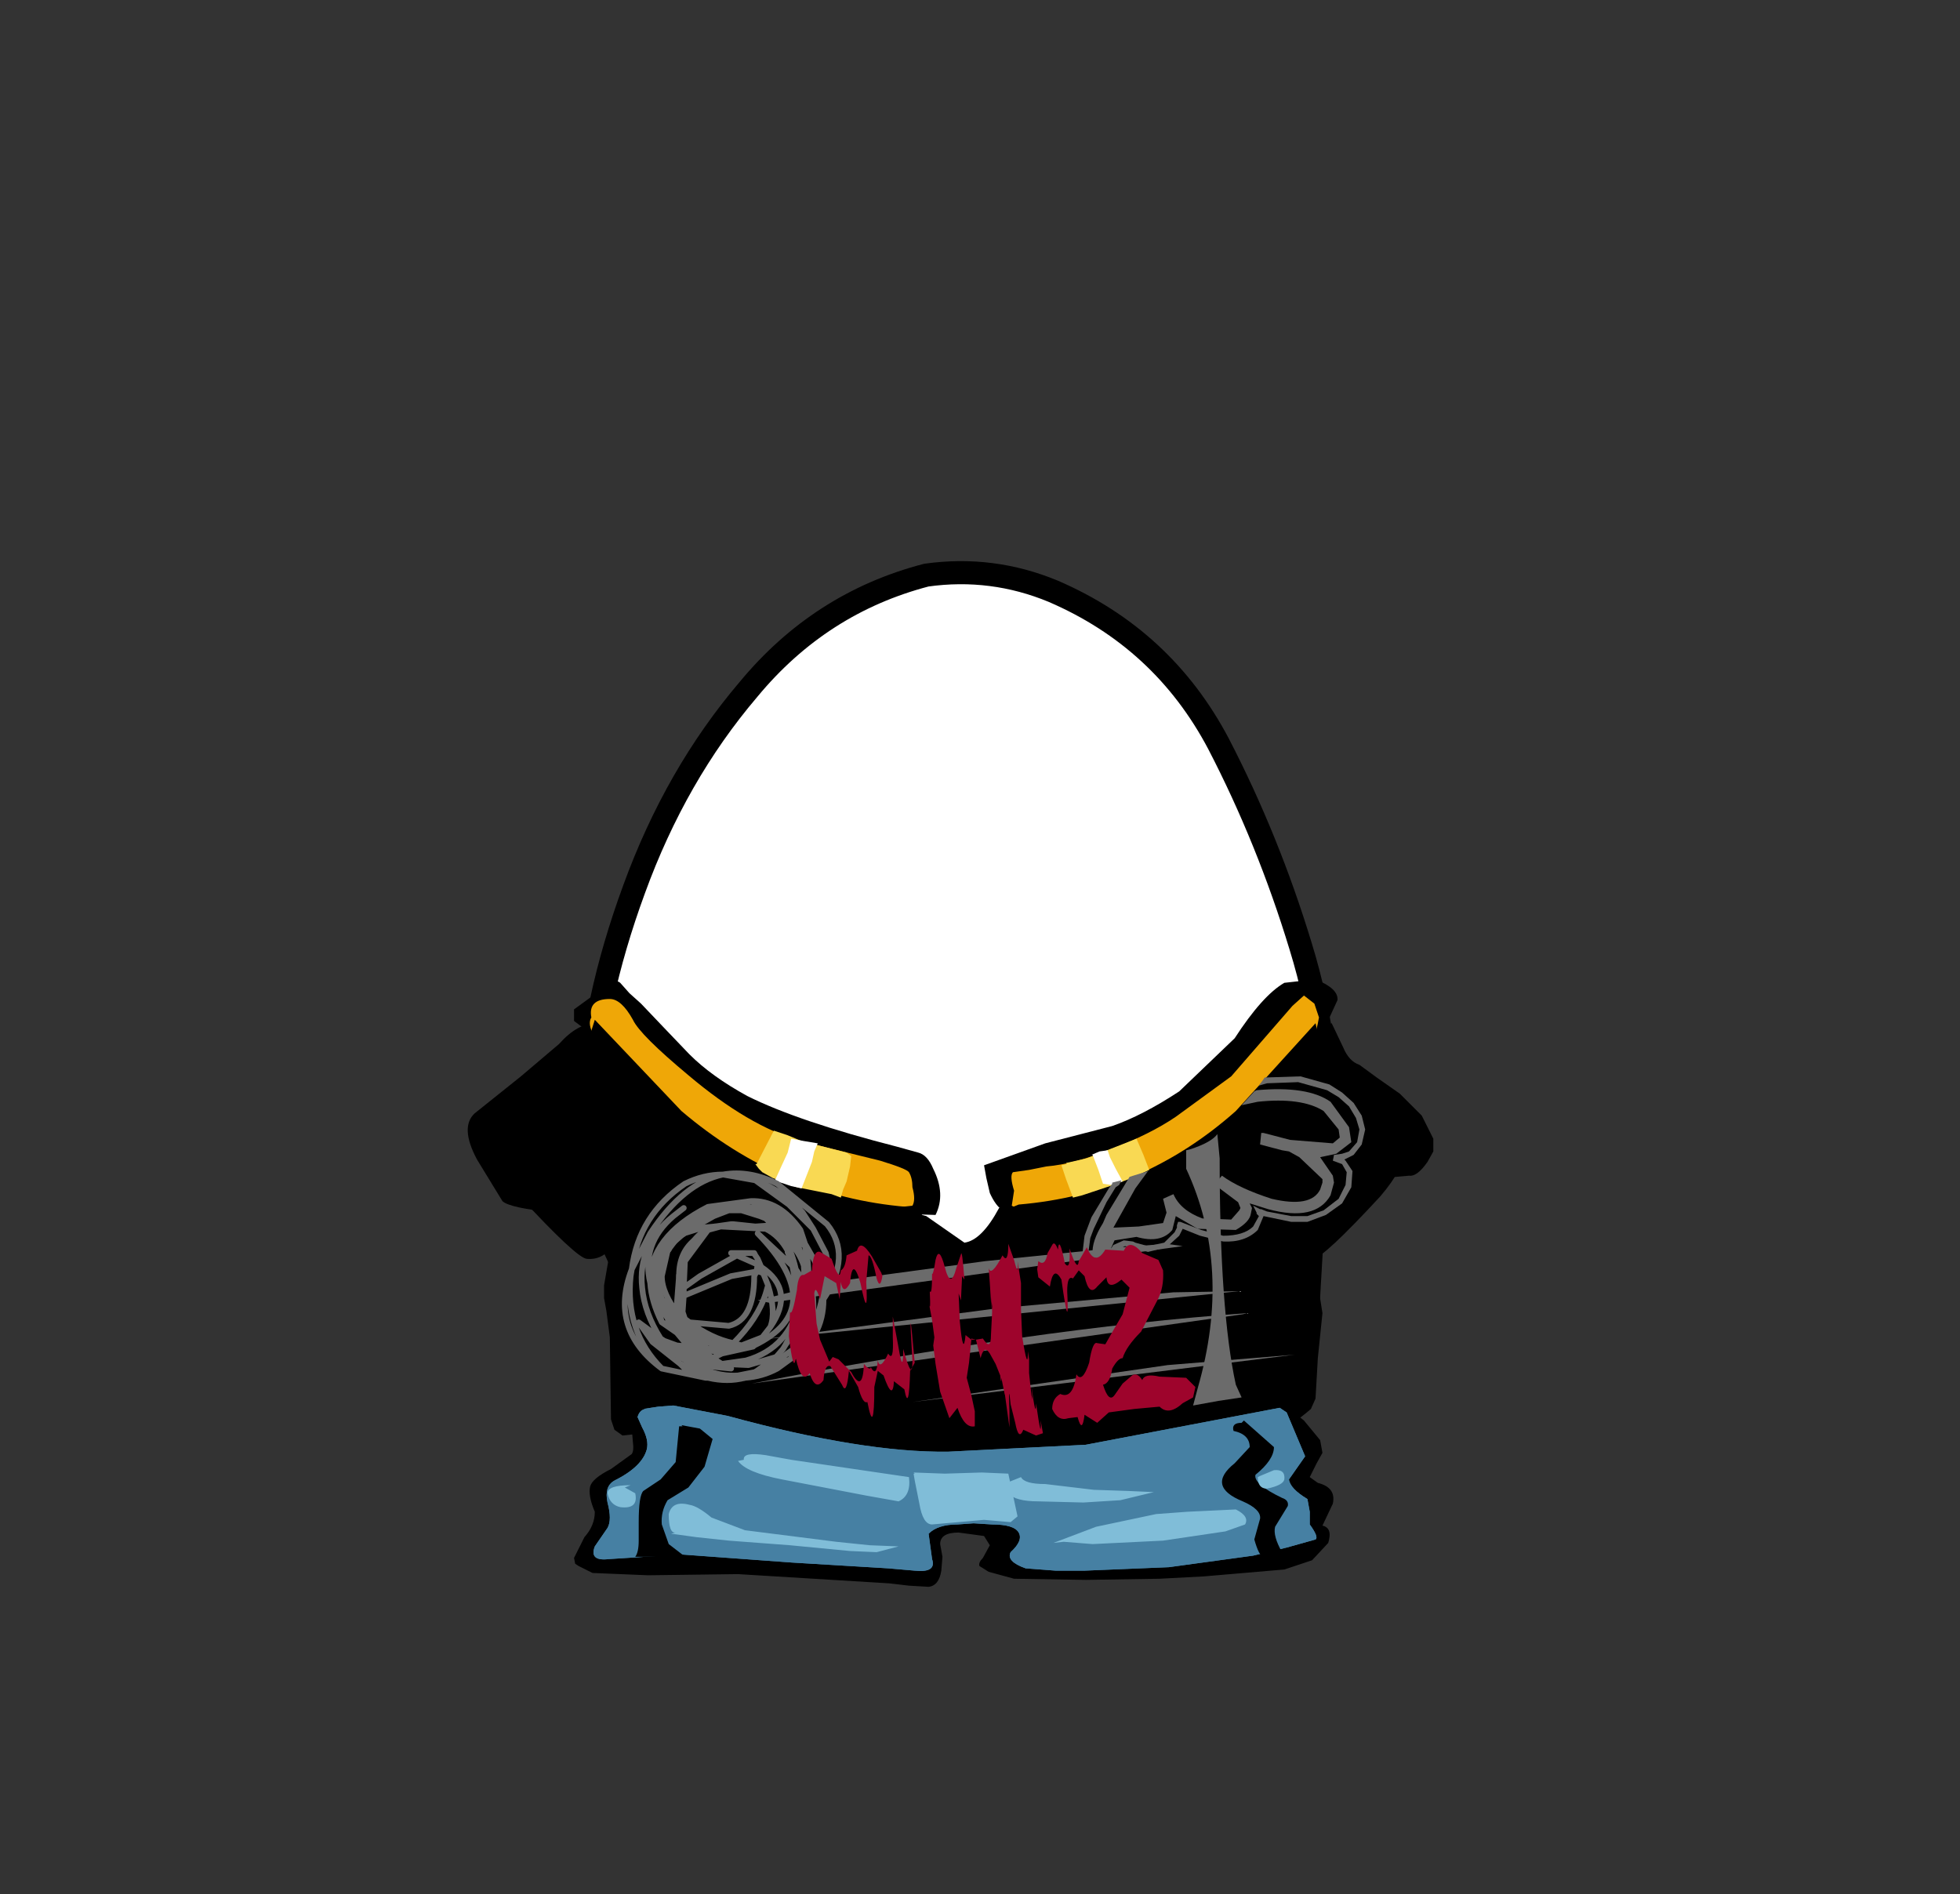 <svg xmlns:xlink="http://www.w3.org/1999/xlink" height="82" width="84.85" xmlns="http://www.w3.org/2000/svg"><rect width="100%" height="100%" fill="#333333" stroke="none"/><g transform="translate(37.4 42.25)"><use height="38" transform="translate(-11.95 -17.45)" width="32.05" xlink:href="#a"/><use height="38.95" transform="translate(-12.45 -17.95)" width="33.05" xlink:href="#b"/><use height="21.65" transform="translate(-17.15 .15)" width="41.8" xlink:href="#c"/><use height="9.65" transform="translate(-11.85 .85)" width="31.55" xlink:href="#d"/><use height="18.8" transform="translate(-16.1 1.9)" width="39.65" xlink:href="#e"/><use height="7.85" transform="translate(-12.55 18.6)" width="32.85" xlink:href="#f"/><use height="2.9" transform="translate(-4.7 6.7)" width="17.05" xlink:href="#g"/><use height="2.15" transform="translate(-3.95 7.05)" width="15.15" xlink:href="#h"/><use height="14.55" transform="translate(-10.45 4.35)" width="32.15" xlink:href="#i"/><use height="8.3" transform="translate(-3.25 11.6)" width="17.6" xlink:href="#j"/></g><defs><use height="38" width="32.05" xlink:href="#k" id="a"/><use height="38.95" width="33.05" xlink:href="#l" id="b"/><use height="21.65" width="41.8" xlink:href="#m" id="c"/><use height="9.65" width="31.55" xlink:href="#n" id="d"/><use height="18.8" width="39.65" xlink:href="#o" id="e"/><use height="7.85" width="32.85" xlink:href="#p" id="f"/><use height="2.9" width="17.05" xlink:href="#q" id="g"/><use height="2.15" width="15.15" xlink:href="#r" id="h"/><use height="14.55" width="32.15" xlink:href="#s" id="i"/><use height="8.3" width="17.6" xlink:href="#t" id="j"/><path d="M-15.7-3.85q-.15-.8.8-.8.5 0 1 .9.3.65 2.4 2.4Q-8.9.85-6.65 1.5l3.45.85q1.15.35 1.25.5.15.25.15.65.15.55 0 .8l-1.35.15-1.5-.25-2.95-.9-2.65-1.2-2.4-1.6-1.9-2.3q-1.5-1.5-1.15-2.05m30.35-.5.5-.45.45.35.2.6q-.4 2.3-2.05 3.9l-3.7 2.8Q7.7 4.25 5.85 4.7q-1.75.45-3.35-.4l.1-.65q-.2-.65-.05-.8l.7-.1L4 2.6q1.2-.1 2.8-.75Q8.5 1.2 9.6.45L12-1.3l2.65-3.05" transform="translate(15.75 4.8)" id="n" fill="#efa707" fill-rule="evenodd"/><path d="m-7.1-1.25.6.25 1.95.5.2.15-.05.45-.15.65-.15.35-.1.35-.4-.15-1.5-.3-1.05-.4-.45-.25-.15-.15-.15-.2h.05l.75-1.45.6.2M8.3-.4l.25.65L7.8.6 7 .9l-.9.3-.45.15-.4.1-.3-.8-.2-.6.2-.05H5l-.05-.05.9-.2 1-.4L8-1.1l.3.7" transform="translate(8.5 1.45)" id="q" fill="#f9d953" fill-rule="evenodd"/><path d="m-5.6-.85-.15.35-.1.45-.45 1.15-.45-.1-.45-.15-.35-.1h.1L-7.2.2l.3-.65.15-.6.55.1.6.1m11.9.5h-.05L6.6-.5l.35-.05.1.3.25.5.3.55-.5.15L6.75.9l-.2-.6-.25-.65" transform="translate(7.55 1.05)" id="r" fill="#fff" fill-rule="evenodd"/><path d="m-5.2-3.6.4.7.05.15q-.1.6-.25.1-.2-1-.35-1l-.1 1.15q.1 1.8-.25.05-.35-1.2-.45 0-.3.55-.4-.05l-.05.75-.15-.7-.5-.3-.2 1q-.2-.65-.25-.25l.1 1.3.15.7.4.95.15-.2.25.1.55.55q.5.95.55-.35.25.3.3.15.25.45.3-.3.1.45.45-.3.25.4.2-.7V-1l.25 1.35q.2 1.2.2.05.4 1.45.4.55-.2-3.35.1.05l-.2.35q-.05 1.85-.25.8l-.45-.35q-.05.9-.45-.25l-.25-.2-.15.7q0 2.2-.3.65-.2.1-.4-.65l-.4-.7q-.1 1.1-.3.6l-.5-.8q-.25-.1-.3.6-.35.5-.6-.3-.35.5-.6-.65-.1.7-.3-.95l.05-1.05q.1.2.3-.95.05-.7.3-.65l.35-.2q.05-.9.35-.8l.5.3q.35 1.05.4.5.2-.1.25-.65l.45-.2q.15-.55.65.25M0-1.2v-.25l-.05-.4.05.65-.05-.45-.05-.8-.05-.65q.1.4.6-.55.25.4.25-.5l.25.7q.2.8.15.05l.15.95v1.15L1.3-.15q.25 1.6.25.65l.05.35v.6l.1.95.05.2L1.7 2q.2 1.5.2.75.25 1.75.2.75l.1.55-.3.1-.55-.25q-.2.5-.35-.3l-.2-.8q-.1-1.05-.05.3v.7l-.2-1.45v.05L.4 1.65q0 .35-.05-.1l-.2-.5L-.1.6Q-.35.2-.5.8L-.7 0l.3-.05q.35.55.35-.15l.05-1M-.7 0h-.2L-1 1l-.1.65.2.75.15.7v.65q-.45.1-.75-.8l-.35.45-.4-1.15-.2-1.2-.1-.8.05-.35-.1-.75-.15-.8q.1.6.05-.45.1.2.1-.75.05.05.15-.6.15-.65.4.3.25 1 .5.05l.2-.6q.05-.25.15 1.1l-.1-.15-.05 1.05-.1-.3.05 1.2q.15 1.6.25.6l.25.2v-.05l.2.05m-1.85.8L-2.6.55l.05.2V.8m5.4-4.7q.05-.65.3.6.25.35.2-.65.35 1.05.4.55L4.1-4q.35.85.8.1l.8.05q.25-.55.8.1l.7.3.2.45q.05.75-.25 1.3l-.7 1.35Q5.8.3 5.65.8q-.2 0-.45.45-.1.65-.4.7.25.8.5.45l.35-.5.35-.3q.25-.25.5.15.1-.3.75-.15l1.15.05.4.4-.1.45-.45.25q-.6.55-1 .15l-1.1.1-1.1.15-.5.45L4 3.25q-.1.85-.3.1l-.4.05q-.45.15-.7-.4 0-.45.35-.65.55.25.7-.85.25.4.55-.5.15-.95.35-.85L4.9.2l.4-.7.35-.6.3-1.15-.35-.35q-.6.5-.65-.1l-.4.4q-.35.45-.55-.45L3.75-3l-.25.35q-.25-.15-.25.55.1 2-.25-.5-.35-.65-.5.3L2-2.7l-.05-.35L2-3.4q.3.25.4-.35l.2-.35q.1-.2.25.2" transform="translate(8.8 4.15)" id="t" fill="#9e042c" fill-rule="evenodd"/><path d="M27.35 7.4q2.15 4.15 3.55 8.75 1.45 4.7 1.15 9.5-.35 4.95-4.2 8.1-3.8 3.2-8.75 4.05l-2.6.2q-3.6 0-7.05-1.15-4.65-1.6-7.1-5.5Q-.2 27.4.05 23q.2-4.4 2-9.3Q3.85 8.75 7 5.05 10.1 1.3 14.7.1l1.8-.1q1.9.05 3.7.8 4.75 2.05 7.15 6.6" fill="#fff" fill-rule="evenodd" transform="translate(-.05)" id="k"/><path d="M27.35 7.4Q24.95 2.85 20.2.8 17.55-.3 14.7.1 10.1 1.3 7 5.05q-3.15 3.7-4.95 8.65-1.8 4.9-2 9.3-.25 4.4 2.3 8.35 2.45 3.9 7.1 5.5 4.65 1.55 9.65.95 4.95-.85 8.75-4.05 3.85-3.15 4.2-8.1.3-4.8-1.15-9.5-1.4-4.6-3.55-8.75Z" fill="none" stroke="#000" stroke-linecap="round" stroke-linejoin="round" transform="translate(.45 .5)" id="l"/><g id="m" fill-rule="evenodd"><path d="m1.45-2.7 2.65-.95L7-4.4q1.3-.45 2.9-1.5l2.4-2.3q1.2-1.85 2.15-2.4l1.35-.15q1 .4.95.9l-.55 1.2-.7 1.05q-.9 1.45-2.15 2.6L10.7-3.1Q8.85-2 8-1.65l-2.95 1-1.55.2-.75-.15-.35-.1h-.05l-.1-.05q-.3-.2-.55-.75l-.15-.65-.1-.55M-11.3-7.5q.95.95 2.5 1.8 2.2 1.1 6.5 2.2l.9.25q.4.1.65.7.55 1.1.1 2l-3.2-.1-3.9-.55q-5.8-1.35-7.7-5.3l-.1-.5.15-.6-.6-.8.3-.1-.6-.45v-.5l1.1-.8q.6-.6.9-.35l.4.45.5.45 1 1.05 1.1 1.15" transform="translate(20.9 10.75)"/><path d="m2.1-.85.55-.1.45-.1 1.25-.1L5.8-1.4l1.25-.45 1.65-1 2-1.3 2.05-1.75 1.5-1.6 1.2-.9 1.05-.45.5 1.05q.25.6.7.75l.75.55 1 .7.95.95.5 1v.55l-.25.45q-.45.65-.8.6l-2.25.2q-1.2.35-1.65 1.9-.3.95-.15 1.95l.3 1.9-.2 1.95-.1 1.75-.2.45q-.4.35-.85.65L9.1 9.85l-2.2.55-2.35.3-2.05.15-2.5.05-2.55-.15-2.55-.4-2.4-.3-2.5-.6-2.85-.6-1.35.15-.35-.25-.15-.45-.05-3.55-.15-1.15-.1-.55V2.5l.25-1.45q.15-.7-.7-1.2-.55-.4-1.65-.5-2-.2-2.3-.5l-1.1-1.8q-.75-1.4-.1-2l2-1.6 1.65-1.4q.8-.9 1.6-.9l-.1.05.4.25.45.45.45.7.5.5q1.85 1.95 2.9 2.45L-8.6-3.2l1.5.7 1.5.55 2.75.95 1.8.5L.6.65q.75-.1 1.5-1.5" transform="translate(20.9 10.75)"/></g><g id="o" fill-rule="evenodd"><path d="M-15.1-1.1q-1.15-4.75-.9-6.3l.65-2.05 3.75 3.95q4.35 3.7 9.75 4.15l.6.25.6.9Q0 .5.55.5 1.75.45 2.4-1.2l.6-.25q5.35-.45 9.4-4.05l3.45-3.8.6 2.65q.15 1.95-.2 5.75l-.2 3.45q-1 3.9-.8 3.85l-2 1.1-2.3.85-4.75.85-5.55.15H.5l-6.95-.2q-3.15-.45-4.15-1.1l-3.2-.45-.2-2.8-.25-2.7-.85-3.2" transform="translate(19.8 9.45)"/><path d="m-15.7-8.85.85 2.9q1.05 1.05 1.1 1.5.1 1.15-.05 2.05-.35 3.45-1.9 3.3-.45-.05-2.9-2.7-2.1-2.45-.55-4 2.9-1.7 3.45-3.05m31.45 0Q16.3-7.5 19.2-5.8q1.55 1.55-.55 4Q16.2.85 15.75.9q-1.55.15-1.9-3.3-.15-.9-.05-2.05.05-.45 1.1-1.5l.85-2.9" transform="translate(19.8 9.45)"/></g><g id="p" fill-rule="evenodd"><path d="m4.4-2.05 2.25-.3 1.75-.4 2.4-.6 1.55-.5 2.1.05.75.6.7.85.1.55-.25.45-.3.6.35.25q.8.2.65.9l-.45.95q.45.1.25.75l-.7.75-1.2.4-3.5.3-1.9.1-3.2.05-3.1-.05-1.1-.3-.4-.25q-.05-.15.15-.35l.3-.55-.25-.4-1.1-.15q-.8 0-.8.5l.1.55-.05.6q-.1.65-.55.7l-.85-.05-.85-.1-6.55-.4-3.9.05-2.4-.1-.6-.3-.15-.1-.05-.25.45-.9q.45-.5.45-1.1-.3-.7-.2-1.1.1-.35.9-.75l.9-.65q.1-.15.05-.5l-.05-.6q0-.95.3-.85l-.05.05.8.15.85.05 3.55.7 8.1.85 4.75-.15" transform="translate(16.4 3.85)"/><path d="m5.75-2.15 8.4-1.6.3.2.8 1.9-.7 1q.05.4.8.85l.1.55v.55q.4.55.25.65l-1.25.35-1.45.35-3.65.5-3.65.15H4.45l-1.3-.1q-.85-.3-.65-.7.55-.5.35-.85-.2-.35-1.15-.35l-.8-.05-.7.05q-.85 0-1.25.4l.15 1.1q.2.6-.75.5l-1.15-.1-4.15-.25-4.8-.35-3.15.2q-.85.1-.6-.55l.55-.8q.2-.35 0-1.1-.15-.7.3-.95 1.2-.6 1.4-1.35.1-.4-.2-.95l-.2-.45q.1-.35.4-.35h-.15l.65-.1.65-.05 2.35.45Q-3.9-1.8-.2-1.85l5.95-.3" fill="#4680a3" transform="translate(16.4 3.85)"/><path d="m5.75-2.15 8.4-1.6.3.2.8 1.9-.7 1q.05.4.8.85l.1.55v.55q.4.55.25.65l-1.25.35-1.45.35-3.65.5-3.65.15H4.45l-1.3-.1q-.85-.3-.65-.7.55-.5.35-.85-.2-.35-1.15-.35l-.8-.05-.7.05q-.85 0-1.25.4l.15 1.1q.2.6-.75.5l-1.15-.1-4.15-.25-4.8-.35-3.15.2q-.85.1-.6-.55l.55-.8q.2-.35 0-1.1-.15-.7.3-.95 1.2-.6 1.4-1.35.1-.4-.2-.95l-.2-.45q.1-.35.4-.35h-.15l.65-.1.65-.05 2.35.45Q-3.9-1.8-.2-1.85l5.95-.3" fill="#4680a3" transform="translate(16.4 3.85)"/><path d="M1.25-.95 2.4-.9 2.65.25l.15.7-.3.25-1.15-.1-2.25.2q-.4 0-.55-.9l-.2-1-.05-.3h.05l-.05-.05 1.35.05 1.6-.05" fill="#80bdd8" transform="translate(16.4 3.85)"/><path d="m-10.75-1.2-.7.9-.9.55q-.3.5-.25 1.05l.3.85.65.5-.5.15-.55-.1h-1.05q.15-.2.15-.7v-.8q0-1.15.2-1.35l.75-.5.65-.75.15-1.55h.15l-.05-.05.8.15.55.45-.35 1.2m23.35-2 1.3 1.15q0 .55-.8 1.2-.1.4 1.15 1 .3.1.25.35l-.55.9q-.1.4.3 1.1l-.85.15q-.15 0-.35-.7l.25-.9q.05-.4-.75-.75-1.6-.65-.35-1.65l.65-.7q0-.55-.7-.7-.1-.35.35-.35l.1-.1" transform="translate(16.4 3.85)"/><path d="M8.7-.1 7.25.25l-1.6.1L3.7.3q-1 0-1.3-.35-.2-.2.05-.5l.5-.2q.15.3 1.05.3l2.1.25 1.5.05 1.1.05M-7.4-.65q-1.55-.3-1.9-.8l.25-.05q-.05-.35.95-.2l1.1.2 5.1.75q.1.8-.45 1.05l-1.4-.25-3.65-.7m.35 2.85L-9.7 2l-1.4-.15-1.1-.15.2-.05q-.3.05-.3-.8.15-.6.9-.4.35.05.95.55l1.45.55 3.95.5 1.45.15 1.25.05-.95.25-1.15-.05-2.6-.25M10.15.75l2.1-.1q.6.3.4.65l-.85.3-2.7.4-3.05.15-1.25-.1-.45.05 1.85-.7L8.8.85l1.35-.1M-13.95-.4l-.25.1.45.25q.15.7-.65.6-.45-.1-.55-.6 0-.35 1-.35M13.3-.8l.6-.25q.5-.05.45.4-.05.25-.75.4-.4 0-.4-.5l.1-.05" fill="#80bdd8" transform="translate(16.4 3.85)"/></g><g id="s"><path d="m2.45 6.9-.4.45.2-.2.2-.25 1.05-.85q-.85.3-1.35.95l-.35.5-.1.15.1-.05.3-.55.05-.05q.75-1.1 2-1.3-1.45.1-2.35 1.8m.8-.65.2-.15 1.15-.65.65-.25-.8.15.5-.25.25-.05h.15l.4.05h.05q1.65-.25 2.3 1.25l.45.4v-.1Q6.8 5.65 5.55 5.4l-1.15.3h-.1l.6.05.2-.05.45.1.3.05-.7-.15m-2.5 0-.45.35q-1.4 1.2-1 2.9-.05-2 2.5-3.3l1.85-.25Q6.8 5.35 7.7 6.65l.2.6.8 1.4v1q.35-1.05.1-2L8.25 6.6 7.2 5.55 5.75 4.5l-1.4-.25Q2.65 4.6 1.2 6.8L.4 8.35l-.05.3q-.25 2.4 1.35 4l1.9.4h.1l-1-.4-.2-.2-1.2-.95-.6-.85.95.7q-.7-1.1-.8-2.2-.2-1.85 1.35-3.1m2.2-.35.15-.05M3.1 7.1l.6-.45.55-.15H4l.7-.1h.1l.95.1.75-.05-.3-.3-.25-.1-.8-.25H4.6l.3-.05.25.05h.4q.35.1.65.35l.7.35-1.05-.65q.9.15 1.45.95l.15.15.25.65.25.7v.1l.1.2q0-.6-.15-1.25.65.8.8 1.85-.15 1.2-.7 2.05l-.75 1q1.45-.9 1.45-2.6 1.25-1.9.15-3.25L6.7 4.65q-1.2-.6-2.35-.4-.85 0-1.65.4Q.7 6 .4 8.35q-1 2.6 1.3 4.3M4.25 6.5l.55-.1m1.65.25h.2L6 6.55l.2.05.25.05.3.15-.1-.15-.15-.2.7.4-.3-.35.4.3.4.8-.25-.35.4.8-.15-.4V7.6l-.5-.75.25.4-.75-.6.2.25.3.25q.45.45.65 1.05v-.15l.1.25m-1.2-1.5.15.1q.4.55.6 1.45l.2.3.2.4-.05-.8V8.2l.1.35V8.4M6.7 6.65h-.05m1.6-.05-.45-.7-.2-.1-.4-.25M5.75 4.5l.35.15q1 .45 1.7 1.25M6 6.55l-.25-.05m-1.5 0 1.95.1q.6.3.95.95l-.4-.75m.7 1.5-.3-.7.2.6.1.1.05.05.15 1.1.05-.65v-.15m-1.6-.1.2.5q.35 1.15.1 1.8 1.1-1.6-.4-2.6l.1.3q-.1-.1-.3-.1l-.1.2q0 1.9-1.1 2.15l-1.7-.15q.95.7 1.9.9Q5.85 10.5 6.2 9.4l.1-.35m1.65.3v-.1l-.05-.2-.1 1 .15-.5v-.2l.05-.3-.05-.5v.7m0 .1L8 9.5v-.45l.05-.45q.45 1.5-.05 2.65l-.3.35-1.35.95-.25.1-.2.15.45-.15.9-.4-.55.4q-.65.35-1.4.4-.75.2-1.6 0h.65l-1-.25-.85-.35-.55-.7-.15-.1-.5-.15m6.05-3.3.3 1.55v-.3l-.2-1.15m.25.5v1.55l.1-.3-.1.6.2-.6.05-.5m-.25.55-.05-.6m.2.85-.15.3v.05m-.05-.2-.1.45m-1.15-.1-.35.45-.35.35q3.3-1.6.15-4.85l1.5 1.4m-.25 3.35.55-1.05m-1.9-2.75-.05-.1h-.1q.1 0 .15.1l.1.15.15.35-.15-.1-.05.3-1.1.2-2.05.85-.05.7.1.3.2.15h-.15l.2.25.25.2 1.55.5.05-.05.35.1.9-.35m-.8-3.65H4.7l.25.1.3-.1h.35m.25.25v.25l-.9-.4-1.6.9-.7.5v.35l-.15.05.1.65v.25l.1.05v.15h.05m-.3-2.05L2.7 8v-.35l.4-.55m-.6 2.45-.05-.05.05-.15-.05-.7V8.6m-.4-1.25-.05.1v.05l-.05.05-.3.6-.15.6v.15l.2.75.75.7.15.1.05.1.05.1m-1-3q-.3.65-.25 1.25l.1-.65L1.6 8l.1-.35m.35-.3-.25.25-.2.4-.1.75m-.3.2.25.7V8.9l.15.6-.1-.6m-.05.75.25 1 .45.15-.1-.15-.55-.95-.05-.05m.4.25-.15-.25-.1-.15.65 1.35.45.25-.7-.95-.15-.25m-.4-.5.05.3m1.15-.55-.15.2v.2m1.2-2.9L2.7 8l-.05 1.15m-1-1q-.25.7.05 1.5m.55 1.2.1.1.5.35v-.05l-.15-.15.1.05-.1-.3-.05-.05-.45-.4-.2-.25m.7.65-.05-.25-.2-.2.2.45h.05l.5.3.35.3 1.2.2.3.05h.65l-.05.05-1.35.3-.4.2.4.25 1.05-.15q1.9-.55 2.3-2.55M2.7 10.8v.05l.5.45.35.1.15.1 1.05.15v-.05l.25.05h.05m-2.7 0-.55-.2.25.2h.3l.5.05-.5-.6-.65-.45q-.45-.9-.5-1.7m1.85 2.5.15.1.5.25h.6l-.5-.25-.25-.05-.65-.2v.05l.15.1m.15.1.4.25-.75-.5.05.05m-.55-.4.25.25.25.1m-.5-.35-.2-.15.2.3.25.1 1.3 1-.2.1.6.15-.6-.05v.15l1 .1-.4-.2 1.15.05 1.2-.35-.9.65M1.2 11.1l-.3-.25.2.2.1.05.6.5-.15-.25.15.1m.1.2.45.25-.3-.25H1.9q.8.6 1.65.85l-.15-.15-1.05-.45m-1.25-.85.2.15-.1-.1m2.2 1.25h.05l.2-.05v-.05l-.5-.15.25.25m-1.05-.7.8.45-.3-.4.8.55.05.05h-.05l.05.1-.25-.05m-1.4-1.7.2.2m1.35.95.7.2.2-.15-.8-.05h-.1m1.1-.15-.05.05-.15.15 1.15-.15m-.95-.05-.4.15.2.05m-.8.7v.1l-.15-.15.15.05m-2.8-1.7-.05-.05-.05-.05-.05-.05-.05-.05" fill="none" stroke="#6b6b6b" stroke-linecap="round" stroke-linejoin="round" stroke-width=".25"/><path d="m2.45 6.9.15-.05.05-.05-.4.35-.3.4-.25 1.1q0 .75.75 1.7l-.1-.45.1-1.3q0-.95.65-1.5.35-.45.9-.6l-.55.05-.8.25.15-.1 1-.75-.3.1.8-.35h-.15m3.5 4.05.05.55-.05.2.05-.05v-.1m-4.85.95h.05l-.05-.05-.05-.1.4.15.35.2h.15l.1.05.9.1H5M7.15 7.6v-.05m.55 2.9v.2" fill="none" stroke="#6b6b6b" stroke-linecap="round" stroke-linejoin="round" stroke-width=".25"/><path d="m8 9.5-.05.3-.05.25-.05.3-.15 1.25v-.9l-.15.25-.45.6-.15.25-.3.35-.55.5-.35.15-.75.15.9-.15-.6.25h-.95m-2.5-1.4h.05l-.1-.05.05.05-.55-.45.5.45h.05l.1.1q1.65 1.3 3.05 1.2l-.25.05-.3.05" fill="none" stroke="#6b6b6b" stroke-linecap="round" stroke-linejoin="round" stroke-width=".25"/><path d="m4.7-.9.15-.35 1-1.65.8-.25-.55.75-.95 1.7 1.1-.05L7.3-.9l.15-.45-.15-.6.45-.2q.3.7 1.25 1.05l1.25.05.35-.4.05-.1-.1-.25-1-.75H9.5l.35-.4q.75.55 2.15 1 1.7.4 2.1-.4l.1-.3v-.15l-1-.95-.45-.25-.3-.05-.95-.25.05-.5h.1l1.15.3 1.85.15.3-.25-.05-.35-.65-.8q-.95-.6-2.85-.4l-.7.15.55-.6.1-.05q2.2-.2 3.2.5l.8 1.1.1.65-.65.5-.7.15.55.8.05.3-.15.55q-.65 1.15-2.7.6l-.8-.25.1.2-.05.25q-.05.35-.65.7L8.8-.65l-.95-.55-.15.6q-.5.6-1.55.3l-.95.15L5 .3l-.6.4V.45h-.15Q4.2-.1 4.7-.9" fill="#6b6b6b" fill-rule="evenodd" transform="translate(16.1 7.25)"/><path d="m4.2-1.15.75-1.25.15-.2v-.05l.4-.1-.1.2-.15.1-.4.65L4.3-.65l-.15.4-.1.75.05.45v.2l-.1.2q-.15-.05-.15-.4L3.8.5l.1-.85.3-.8m1.4 1L6-.1l.1.05.55.15.7-.15.45-.45.1-.2v-.1l.05-.15h.1l.9.35.95.25q.9 0 1.3-.4l.25-.45-.1-.1v-.05l-.15-.3.3.15h.05l.25.1 1.05.2h.7l.7-.25.65-.5.3-.6.05-.55-.2-.35-.4-.15.05-.25.35-.05.3-.1.35-.4.1-.55-.15-.5-.3-.5-.45-.4-.5-.3L13.15-7l-1.35.05-.35.1.25-.35 1.55-.05 1.25.35.55.35.5.45.35.55.15.6-.15.65-.35.45-.4.2.05.05.3.45-.05.7-.4.7-.7.5-.8.3h-.7l-1.2-.25-.25.6q-.55.55-1.5.5l-1-.25-.75-.3-.15.3-.55.5-.8.2-.6-.15L5.9.15 5.65.1l-.3.15-.2.3-.1.2-.2.3-.5.45-.3-.05.2-.15.15-.15.1-.15.15-.15.2-.3.1-.2.2-.3.45-.2" fill="#6b6b6b" fill-rule="evenodd" transform="translate(16.1 7.25)"/><path d="M8.3-3.25v-.8l.2-.05q.9-.3 1.15-.65l.1 1.05q0 6.6.7 9.8l.25.55-1 .15-1.1.2.2-.75q1.5-5.2-.5-9.5M8.15.1l-17.9 2.45-.5-.1 3.2-.8L-.4.75l5.9-.6L7.45 0l.7.1" fill="#6b6b6b" fill-rule="evenodd" transform="translate(16.1 7.25)"/><path d="m10.6 2.05-20.75 2.1L.05 2.8l7.7-.7 2.85-.05m.15 1-21.25 3Q1.75 3.65 10.95 3l-.2.05m-14.3 3.8L7.5 5.25 13 4.8-3.55 6.85" fill="#6b6b6b" fill-rule="evenodd" transform="translate(16.1 7.25)"/></g></defs></svg>